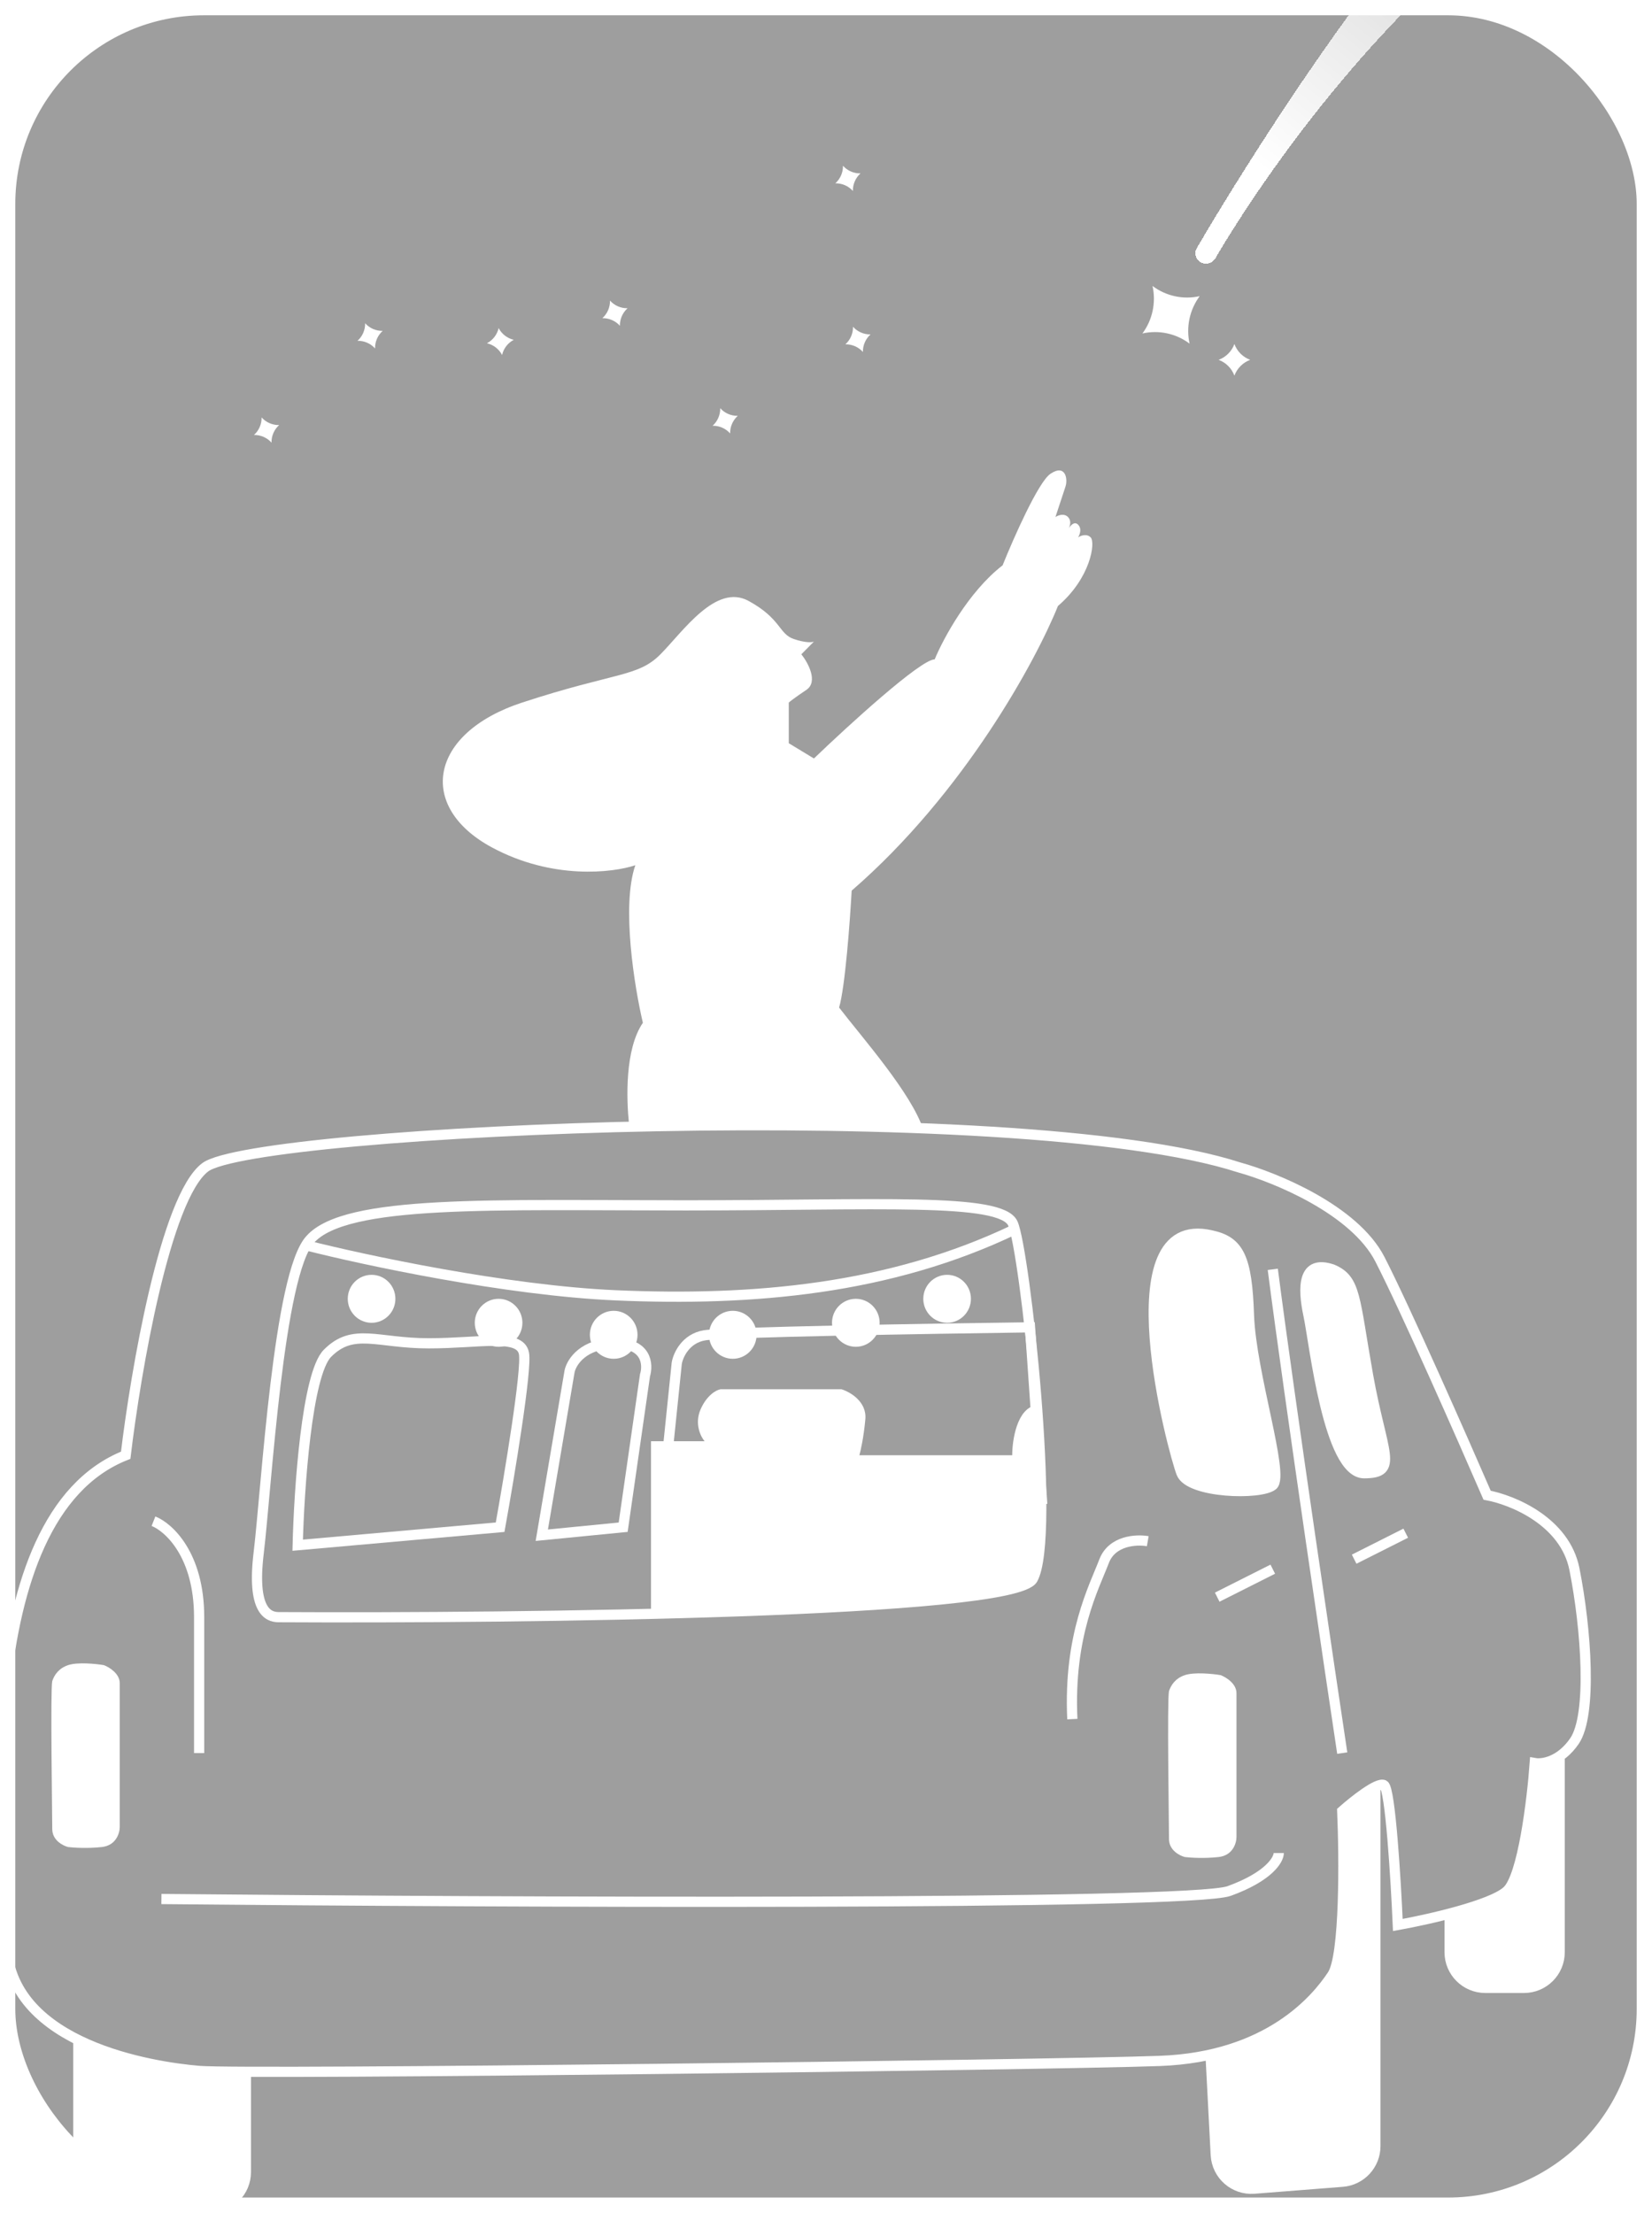 <svg width="324" height="434" viewBox="0 0 324 434" fill="none" xmlns="http://www.w3.org/2000/svg">
<g clip-path="url(#clip0_34_3799)">
<mask id="mask0_34_3799" style="mask-type:alpha" maskUnits="userSpaceOnUse" x="0" y="0" width="324" height="434">
<rect x="1.5" y="1.5" width="321" height="431" rx="38.5" fill="black" stroke="white" stroke-width="3"/>
</mask>
<g mask="url(#mask0_34_3799)">
<rect x="1.5" y="1.5" width="321" height="431" rx="38.5" fill="black" fill-opacity="0.38" stroke="white" stroke-width="3"/>
<path d="M123.357 220.372C122.864 215.553 122.532 205.783 126.085 200.599C124.44 193.62 121.842 177.67 124.605 169.694C120.164 171.19 108.323 172.585 96.483 166.205C81.681 158.23 84.148 143.774 102.403 137.793C120.658 131.811 125.098 132.808 129.538 128.322C133.978 123.836 140.392 114.365 146.806 117.854C153.22 121.344 152.726 124.334 155.687 125.331C158.055 126.129 159.305 125.996 159.634 125.83L157.167 128.322C158.482 129.984 160.522 133.706 158.154 135.301C155.785 136.896 154.864 137.627 154.7 137.793L154.7 145.768L159.634 148.759C166.376 142.279 180.553 129.319 183.316 129.319C184.96 125.331 189.927 116.06 196.637 110.876C198.775 105.559 203.642 94.527 206.011 92.931C208.971 90.938 209.464 93.928 208.971 95.424L206.997 101.405C207.491 101.073 208.675 100.608 209.464 101.405C210.122 102.07 209.912 103.011 209.634 103.595C210.034 102.952 210.76 102.216 211.438 102.901C212.227 103.698 211.767 104.895 211.438 105.393C211.931 105.061 213.115 104.596 213.905 105.393C214.891 106.39 213.905 113.368 207.491 118.851C203.215 129.485 189.137 155.538 167.034 174.679C166.705 180.66 165.751 193.62 164.567 197.608C169.172 203.59 178.714 214.356 181.082 221.534L123.357 220.372Z" fill="white"/>
<path d="M127.68 282.668L127.68 316.384C151.553 315.47 198.521 314.718 202.413 309.328C204.904 305.877 203.97 285.412 203.192 275.611C199.455 276.238 198.521 282.407 198.521 285.412L168.55 285.412C168.809 284.498 169.406 281.805 169.717 278.355C170.029 274.905 166.733 272.997 165.047 272.475L141.304 272.475C140.525 272.605 138.657 273.572 137.411 276.395C136.166 279.218 137.411 281.753 138.19 282.668L127.68 282.668Z" fill="white"/>
<path d="M232.384 328.538C230.515 329.165 229.659 330.498 229.27 331.675C228.881 333.243 229.27 357.942 229.27 360.686C229.27 362.882 231.346 363.954 232.384 364.215C233.422 364.346 236.198 364.529 239.001 364.215C241.803 363.901 242.504 361.471 242.504 360.294L242.504 332.067C242.504 330.185 240.428 328.93 239.39 328.538C237.833 328.277 234.252 327.911 232.384 328.538Z" fill="white"/>
<path d="M13.363 326.578C11.495 327.205 10.638 328.538 10.249 329.714C9.86 331.282 10.249 355.982 10.249 358.726C10.249 360.922 12.325 361.993 13.363 362.255C14.401 362.385 17.177 362.568 19.98 362.255C22.782 361.941 23.483 359.51 23.483 358.334L23.483 330.106C23.483 328.224 21.407 326.97 20.369 326.578C18.812 326.316 15.231 325.951 13.363 326.578Z" fill="white"/>
<path d="M237.56 242.288C243.01 243.464 244.566 246.601 244.955 257.97C245.345 269.34 251.961 289.334 249.626 291.295C247.291 293.255 233.278 292.863 231.722 288.942C230.165 285.022 217.32 237.583 237.56 242.288Z" fill="white"/>
<path d="M261.303 248.953C255.464 246.993 255.464 252.481 256.632 257.97C257.8 263.459 260.524 288.942 267.531 288.942C274.537 288.942 271.034 285.022 268.309 269.732C265.584 254.442 265.974 250.913 261.303 248.953Z" fill="white"/>
<path d="M249.626 248.953C252.999 275.09 261.303 330.892 263.249 343.83M265.584 305.801L275.704 300.704M249.626 307.761L238.728 313.25M225.105 302.272C222.899 301.88 218.099 302.115 216.542 306.193C214.595 311.289 209.536 320.699 210.314 337.165M30.101 298.352C33.086 299.528 39.054 304.938 39.054 317.17C39.054 329.402 39.054 340.04 39.054 343.83M31.658 372.45C98.216 373.103 233.278 373.704 241.063 370.881C248.848 368.059 250.794 364.739 250.794 363.432M24.652 285.414C26.599 269.078 32.437 234.918 40.222 228.958C49.952 221.509 199.416 214.844 243.01 228.958C250.145 230.919 265.663 237.27 270.645 246.993C275.627 256.716 286.733 281.885 291.663 293.255C296.593 294.17 306.921 298.352 308.789 307.761C311.124 319.522 312.292 336.381 308.789 341.477C305.987 345.555 302.432 346.051 301.005 345.79C300.486 352.978 298.669 368.059 295.555 370.881C292.442 373.704 279.986 376.501 274.148 377.546C273.759 368.66 272.669 350.73 271.423 350.103C270.178 349.475 265.455 353.239 263.249 355.199C263.639 364.347 263.794 383.584 261.303 387.348C258.189 392.052 248.848 403.422 227.44 404.206C206.033 404.99 48.395 406.95 39.054 406.166C29.712 405.382 2.467 401.069 1.299 381.859C0.131 362.648 -6.096 297.568 24.652 285.414ZM60.85 243.072C67.856 235.231 96.659 236.407 134.414 236.407C172.17 236.407 196.302 234.839 198.637 239.936C200.972 245.032 207.2 301.488 202.529 309.721C198.793 316.308 102.368 317.432 54.623 317.17C52.519 317.159 49.385 315.803 50.73 304.624C52.287 291.687 54.623 249.737 60.85 243.072ZM237.56 242.288C243.01 243.464 244.566 246.601 244.955 257.97C245.345 269.34 251.961 289.334 249.626 291.295C247.291 293.255 233.278 292.863 231.722 288.942C230.165 285.022 217.32 237.583 237.56 242.288ZM261.303 248.953C255.464 246.993 255.464 252.481 256.632 257.97C257.8 263.459 260.524 288.942 267.531 288.942C274.537 288.942 271.034 285.022 268.309 269.732C265.584 254.442 265.974 250.913 261.303 248.953Z" stroke="white" stroke-width="2"/>
<g filter="url(#filter0_d_34_3799)">
<ellipse cx="71.358" cy="251.697" rx="4.671" ry="4.705" fill="white"/>
</g>
<g filter="url(#filter1_d_34_3799)">
<ellipse cx="96.268" cy="256.402" rx="4.671" ry="4.705" fill="white"/>
</g>
<g filter="url(#filter2_d_34_3799)">
<ellipse cx="118.845" cy="258.755" rx="4.671" ry="4.705" fill="white"/>
</g>
<g filter="url(#filter3_d_34_3799)">
<ellipse cx="142.2" cy="258.755" rx="4.671" ry="4.705" fill="white"/>
</g>
<g filter="url(#filter4_d_34_3799)">
<ellipse cx="166.331" cy="256.402" rx="4.671" ry="4.705" fill="white"/>
</g>
<g filter="url(#filter5_d_34_3799)">
<ellipse cx="184.235" cy="251.697" rx="4.671" ry="4.705" fill="white"/>
</g>
<path d="M60.072 244.248C71.36 247.123 99.306 253.108 120.792 254.049C147.649 255.225 174.505 252.873 199.027 241.111" stroke="white" stroke-width="2"/>
<path d="M64.223 265.421C60.175 269.498 58.644 292.211 58.385 303.058L98.086 299.529C99.902 289.467 103.38 268.557 102.757 265.421C101.978 261.5 94.194 263.461 84.074 263.461C73.954 263.461 69.283 260.324 64.223 265.421Z" stroke="white" stroke-width="2"/>
<path d="M111.709 268.949L106.26 301.098L122.218 299.529L126.5 269.733C127.148 267.643 126.889 263.461 120.661 263.461C114.434 263.461 112.098 267.12 111.709 268.949Z" stroke="white" stroke-width="2"/>
<path d="M132.727 267.381L129.614 297.569L167.369 297.569L204.345 294.041L202.01 260.324C182.289 260.586 141.913 261.265 138.177 261.892C134.44 262.52 132.987 265.813 132.727 267.381Z" stroke="white" stroke-width="2"/>
<path d="M263.827 356.3L269.747 351.819L269.747 420.92C269.747 424.574 266.937 427.613 263.295 427.899L245.982 429.259C242.056 429.567 238.648 426.578 238.443 422.645L237.444 403.49C242.88 403.313 248.138 400.584 252.424 397.34C257.008 393.87 260.629 389.696 262.357 387.023C262.777 386.373 263.086 385.507 263.324 384.546C263.566 383.57 263.752 382.427 263.895 381.177C264.18 378.675 264.299 375.671 264.321 372.573C264.363 366.645 264.048 360.292 263.827 356.3Z" fill="white" stroke="white" stroke-width="2"/>
<path d="M48.226 426C48.226 429.866 45.092 433 41.226 433L22.357 433C18.491 433 15.357 429.866 15.357 426L15.357 400.982C20.833 403.472 27.226 404.982 33.147 405.823C39.013 406.657 44.479 406.843 48.226 406.657L48.226 426Z" fill="white" stroke="white" stroke-width="2"/>
<path d="M305.893 382.881C305.893 386.747 302.758 389.881 298.893 389.881L291.305 389.881C287.439 389.881 284.305 386.747 284.305 382.881L284.305 376.408C284.629 376.328 284.984 376.243 285.364 376.153C286.802 375.811 288.582 375.387 290.273 374.82C292.811 373.968 295.503 372.696 297.173 370.57C298.051 369.453 298.718 367.642 299.246 365.634C299.784 363.587 300.21 361.191 300.541 358.791C301.149 354.375 301.442 349.865 301.485 347.34L305.893 345.02L305.893 382.881Z" fill="white" stroke="white" stroke-width="2"/>
<g filter="url(#filter6_d_34_3799)">
<path d="M141.254 80.06C142.128 81.038 143.385 81.585 144.696 81.558C143.719 82.433 143.172 83.692 143.199 85.003C142.326 84.025 141.068 83.478 139.758 83.505C140.735 82.63 141.282 81.371 141.254 80.06Z" fill="white"/>
</g>
<g filter="url(#filter7_d_34_3799)">
<path d="M97.796 64.35C98.404 65.513 99.489 66.352 100.766 66.647C99.604 67.255 98.766 68.342 98.471 69.62C97.863 68.457 96.778 67.618 95.501 67.322C96.663 66.714 97.501 65.628 97.796 64.35Z" fill="white"/>
</g>
<g filter="url(#filter8_d_34_3799)">
<path d="M119.637 58.956C120.511 59.934 121.768 60.482 123.079 60.455C122.102 61.329 121.555 62.588 121.582 63.899C120.709 62.922 119.451 62.374 118.14 62.401C119.118 61.527 119.664 60.268 119.637 58.956Z" fill="white"/>
</g>
<g filter="url(#filter9_d_34_3799)">
<path d="M51.305 81.869C52.179 82.846 53.436 83.394 54.747 83.367C53.77 84.241 53.223 85.5 53.25 86.811C52.377 85.834 51.119 85.286 49.808 85.313C50.786 84.439 51.332 83.18 51.305 81.869Z" fill="white"/>
</g>
<g filter="url(#filter10_d_34_3799)">
<path d="M71.612 63.398C72.485 64.376 73.743 64.923 75.054 64.896C74.076 65.771 73.529 67.03 73.557 68.341C72.683 67.363 71.426 66.815 70.115 66.843C71.092 65.968 71.639 64.709 71.612 63.398Z" fill="white"/>
</g>
<g filter="url(#filter11_d_34_3799)">
<path d="M167.295 64.087C168.169 65.065 169.426 65.613 170.737 65.586C169.76 66.46 169.213 67.719 169.24 69.03C168.367 68.052 167.109 67.505 165.799 67.532C166.776 66.657 167.323 65.398 167.295 64.087Z" fill="white"/>
</g>
<g filter="url(#filter12_d_34_3799)">
<path d="M165.329 32.509C166.202 33.487 167.46 34.035 168.77 34.007C167.793 34.882 167.246 36.141 167.273 37.452C166.4 36.474 165.142 35.927 163.832 35.954C164.809 35.079 165.356 33.82 165.329 32.509Z" fill="white"/>
</g>
<g filter="url(#filter13_d_34_3799)">
<path d="M242.098 67.477C242.629 68.912 243.76 70.044 245.194 70.575C243.76 71.107 242.629 72.239 242.098 73.674C241.568 72.239 240.436 71.107 239.002 70.575C240.436 70.044 241.568 68.912 242.098 67.477Z" fill="white"/>
</g>
<g filter="url(#filter14_d_34_3799)">
<path d="M226.04 56.086C228.68 58.074 232.065 58.808 235.289 58.082C233.311 60.747 232.589 64.158 233.308 67.399C230.668 65.41 227.283 64.677 224.058 65.403C226.037 62.737 226.759 59.326 226.04 56.086Z" fill="white"/>
</g>
</g>
<g filter="url(#filter15_d_34_3799)">
<path d="M235.12 51.188C234.397 50.549 234.217 49.513 234.702 48.682C238.649 41.926 256.363 12.184 276.743 -13.074C298.875 -40.505 349.195 -93.652 349.195 -93.652L371.708 -66.85C371.708 -66.85 304.737 -26.809 278.413 -0.772C256.624 20.78 242.519 43.564 238.362 50.672C237.692 51.819 236.118 52.071 235.12 51.188Z" fill="url(#paint0_linear_34_3799)" shape-rendering="crispEdges"/>
</g>
</g>
<defs>
<filter id="filter0_d_34_3799" x="64.41" y="246.233" width="16.932" height="17.001" filterUnits="userSpaceOnUse" color-interpolation-filters="sRGB">
<feFlood flood-opacity="0" result="BackgroundImageFix"/>
<feColorMatrix in="SourceAlpha" type="matrix" values="0 0 0 0 0 0 0 0 0 0 0 0 0 0 0 0 0 0 127 0" result="hardAlpha"/>
<feOffset dx="1.518" dy="3.036"/>
<feGaussianBlur stdDeviation="1.898"/>
<feComposite in2="hardAlpha" operator="out"/>
<feColorMatrix type="matrix" values="0 0 0 0 1 0 0 0 0 1 0 0 0 0 1 0 0 0 0.83 0"/>
<feBlend mode="normal" in2="BackgroundImageFix" result="effect1_dropShadow_34_3799"/>
<feBlend mode="normal" in="SourceGraphic" in2="effect1_dropShadow_34_3799" result="shape"/>
</filter>
<filter id="filter1_d_34_3799" x="89.32" y="250.938" width="16.932" height="17.001" filterUnits="userSpaceOnUse" color-interpolation-filters="sRGB">
<feFlood flood-opacity="0" result="BackgroundImageFix"/>
<feColorMatrix in="SourceAlpha" type="matrix" values="0 0 0 0 0 0 0 0 0 0 0 0 0 0 0 0 0 0 127 0" result="hardAlpha"/>
<feOffset dx="1.518" dy="3.036"/>
<feGaussianBlur stdDeviation="1.898"/>
<feComposite in2="hardAlpha" operator="out"/>
<feColorMatrix type="matrix" values="0 0 0 0 1 0 0 0 0 1 0 0 0 0 1 0 0 0 0.83 0"/>
<feBlend mode="normal" in2="BackgroundImageFix" result="effect1_dropShadow_34_3799"/>
<feBlend mode="normal" in="SourceGraphic" in2="effect1_dropShadow_34_3799" result="shape"/>
</filter>
<filter id="filter2_d_34_3799" x="111.897" y="253.292" width="16.932" height="17.001" filterUnits="userSpaceOnUse" color-interpolation-filters="sRGB">
<feFlood flood-opacity="0" result="BackgroundImageFix"/>
<feColorMatrix in="SourceAlpha" type="matrix" values="0 0 0 0 0 0 0 0 0 0 0 0 0 0 0 0 0 0 127 0" result="hardAlpha"/>
<feOffset dx="1.518" dy="3.036"/>
<feGaussianBlur stdDeviation="1.898"/>
<feComposite in2="hardAlpha" operator="out"/>
<feColorMatrix type="matrix" values="0 0 0 0 1 0 0 0 0 1 0 0 0 0 1 0 0 0 0.83 0"/>
<feBlend mode="normal" in2="BackgroundImageFix" result="effect1_dropShadow_34_3799"/>
<feBlend mode="normal" in="SourceGraphic" in2="effect1_dropShadow_34_3799" result="shape"/>
</filter>
<filter id="filter3_d_34_3799" x="135.252" y="253.292" width="16.932" height="17.001" filterUnits="userSpaceOnUse" color-interpolation-filters="sRGB">
<feFlood flood-opacity="0" result="BackgroundImageFix"/>
<feColorMatrix in="SourceAlpha" type="matrix" values="0 0 0 0 0 0 0 0 0 0 0 0 0 0 0 0 0 0 127 0" result="hardAlpha"/>
<feOffset dx="1.518" dy="3.036"/>
<feGaussianBlur stdDeviation="1.898"/>
<feComposite in2="hardAlpha" operator="out"/>
<feColorMatrix type="matrix" values="0 0 0 0 1 0 0 0 0 1 0 0 0 0 1 0 0 0 0.83 0"/>
<feBlend mode="normal" in2="BackgroundImageFix" result="effect1_dropShadow_34_3799"/>
<feBlend mode="normal" in="SourceGraphic" in2="effect1_dropShadow_34_3799" result="shape"/>
</filter>
<filter id="filter4_d_34_3799" x="159.383" y="250.938" width="16.932" height="17.001" filterUnits="userSpaceOnUse" color-interpolation-filters="sRGB">
<feFlood flood-opacity="0" result="BackgroundImageFix"/>
<feColorMatrix in="SourceAlpha" type="matrix" values="0 0 0 0 0 0 0 0 0 0 0 0 0 0 0 0 0 0 127 0" result="hardAlpha"/>
<feOffset dx="1.518" dy="3.036"/>
<feGaussianBlur stdDeviation="1.898"/>
<feComposite in2="hardAlpha" operator="out"/>
<feColorMatrix type="matrix" values="0 0 0 0 1 0 0 0 0 1 0 0 0 0 1 0 0 0 0.83 0"/>
<feBlend mode="normal" in2="BackgroundImageFix" result="effect1_dropShadow_34_3799"/>
<feBlend mode="normal" in="SourceGraphic" in2="effect1_dropShadow_34_3799" result="shape"/>
</filter>
<filter id="filter5_d_34_3799" x="177.287" y="246.233" width="16.932" height="17.001" filterUnits="userSpaceOnUse" color-interpolation-filters="sRGB">
<feFlood flood-opacity="0" result="BackgroundImageFix"/>
<feColorMatrix in="SourceAlpha" type="matrix" values="0 0 0 0 0 0 0 0 0 0 0 0 0 0 0 0 0 0 127 0" result="hardAlpha"/>
<feOffset dx="1.518" dy="3.036"/>
<feGaussianBlur stdDeviation="1.898"/>
<feComposite in2="hardAlpha" operator="out"/>
<feColorMatrix type="matrix" values="0 0 0 0 1 0 0 0 0 1 0 0 0 0 1 0 0 0 0.83 0"/>
<feBlend mode="normal" in2="BackgroundImageFix" result="effect1_dropShadow_34_3799"/>
<feBlend mode="normal" in="SourceGraphic" in2="effect1_dropShadow_34_3799" result="shape"/>
</filter>
<filter id="filter6_d_34_3799" x="129.758" y="70.061" width="24.938" height="24.941" filterUnits="userSpaceOnUse" color-interpolation-filters="sRGB">
<feFlood flood-opacity="0" result="BackgroundImageFix"/>
<feColorMatrix in="SourceAlpha" type="matrix" values="0 0 0 0 0 0 0 0 0 0 0 0 0 0 0 0 0 0 127 0" result="hardAlpha"/>
<feOffset/>
<feGaussianBlur stdDeviation="5"/>
<feComposite in2="hardAlpha" operator="out"/>
<feColorMatrix type="matrix" values="0 0 0 0 1 0 0 0 0 1 0 0 0 0 1 0 0 0 1 0"/>
<feBlend mode="normal" in2="BackgroundImageFix" result="effect1_dropShadow_34_3799"/>
<feBlend mode="normal" in="SourceGraphic" in2="effect1_dropShadow_34_3799" result="shape"/>
</filter>
<filter id="filter7_d_34_3799" x="85.502" y="54.35" width="25.264" height="25.27" filterUnits="userSpaceOnUse" color-interpolation-filters="sRGB">
<feFlood flood-opacity="0" result="BackgroundImageFix"/>
<feColorMatrix in="SourceAlpha" type="matrix" values="0 0 0 0 0 0 0 0 0 0 0 0 0 0 0 0 0 0 127 0" result="hardAlpha"/>
<feOffset/>
<feGaussianBlur stdDeviation="5"/>
<feComposite in2="hardAlpha" operator="out"/>
<feColorMatrix type="matrix" values="0 0 0 0 1 0 0 0 0 1 0 0 0 0 1 0 0 0 1 0"/>
<feBlend mode="normal" in2="BackgroundImageFix" result="effect1_dropShadow_34_3799"/>
<feBlend mode="normal" in="SourceGraphic" in2="effect1_dropShadow_34_3799" result="shape"/>
</filter>
<filter id="filter8_d_34_3799" x="108.141" y="48.957" width="24.938" height="24.941" filterUnits="userSpaceOnUse" color-interpolation-filters="sRGB">
<feFlood flood-opacity="0" result="BackgroundImageFix"/>
<feColorMatrix in="SourceAlpha" type="matrix" values="0 0 0 0 0 0 0 0 0 0 0 0 0 0 0 0 0 0 127 0" result="hardAlpha"/>
<feOffset/>
<feGaussianBlur stdDeviation="5"/>
<feComposite in2="hardAlpha" operator="out"/>
<feColorMatrix type="matrix" values="0 0 0 0 1 0 0 0 0 1 0 0 0 0 1 0 0 0 1 0"/>
<feBlend mode="normal" in2="BackgroundImageFix" result="effect1_dropShadow_34_3799"/>
<feBlend mode="normal" in="SourceGraphic" in2="effect1_dropShadow_34_3799" result="shape"/>
</filter>
<filter id="filter9_d_34_3799" x="39.809" y="71.869" width="24.938" height="24.941" filterUnits="userSpaceOnUse" color-interpolation-filters="sRGB">
<feFlood flood-opacity="0" result="BackgroundImageFix"/>
<feColorMatrix in="SourceAlpha" type="matrix" values="0 0 0 0 0 0 0 0 0 0 0 0 0 0 0 0 0 0 127 0" result="hardAlpha"/>
<feOffset/>
<feGaussianBlur stdDeviation="5"/>
<feComposite in2="hardAlpha" operator="out"/>
<feColorMatrix type="matrix" values="0 0 0 0 1 0 0 0 0 1 0 0 0 0 1 0 0 0 1 0"/>
<feBlend mode="normal" in2="BackgroundImageFix" result="effect1_dropShadow_34_3799"/>
<feBlend mode="normal" in="SourceGraphic" in2="effect1_dropShadow_34_3799" result="shape"/>
</filter>
<filter id="filter10_d_34_3799" x="60.115" y="53.398" width="24.938" height="24.941" filterUnits="userSpaceOnUse" color-interpolation-filters="sRGB">
<feFlood flood-opacity="0" result="BackgroundImageFix"/>
<feColorMatrix in="SourceAlpha" type="matrix" values="0 0 0 0 0 0 0 0 0 0 0 0 0 0 0 0 0 0 127 0" result="hardAlpha"/>
<feOffset/>
<feGaussianBlur stdDeviation="5"/>
<feComposite in2="hardAlpha" operator="out"/>
<feColorMatrix type="matrix" values="0 0 0 0 1 0 0 0 0 1 0 0 0 0 1 0 0 0 1 0"/>
<feBlend mode="normal" in2="BackgroundImageFix" result="effect1_dropShadow_34_3799"/>
<feBlend mode="normal" in="SourceGraphic" in2="effect1_dropShadow_34_3799" result="shape"/>
</filter>
<filter id="filter11_d_34_3799" x="155.799" y="54.088" width="24.938" height="24.941" filterUnits="userSpaceOnUse" color-interpolation-filters="sRGB">
<feFlood flood-opacity="0" result="BackgroundImageFix"/>
<feColorMatrix in="SourceAlpha" type="matrix" values="0 0 0 0 0 0 0 0 0 0 0 0 0 0 0 0 0 0 127 0" result="hardAlpha"/>
<feOffset/>
<feGaussianBlur stdDeviation="5"/>
<feComposite in2="hardAlpha" operator="out"/>
<feColorMatrix type="matrix" values="0 0 0 0 1 0 0 0 0 1 0 0 0 0 1 0 0 0 1 0"/>
<feBlend mode="normal" in2="BackgroundImageFix" result="effect1_dropShadow_34_3799"/>
<feBlend mode="normal" in="SourceGraphic" in2="effect1_dropShadow_34_3799" result="shape"/>
</filter>
<filter id="filter12_d_34_3799" x="153.832" y="22.51" width="24.938" height="24.941" filterUnits="userSpaceOnUse" color-interpolation-filters="sRGB">
<feFlood flood-opacity="0" result="BackgroundImageFix"/>
<feColorMatrix in="SourceAlpha" type="matrix" values="0 0 0 0 0 0 0 0 0 0 0 0 0 0 0 0 0 0 127 0" result="hardAlpha"/>
<feOffset/>
<feGaussianBlur stdDeviation="5"/>
<feComposite in2="hardAlpha" operator="out"/>
<feColorMatrix type="matrix" values="0 0 0 0 1 0 0 0 0 1 0 0 0 0 1 0 0 0 1 0"/>
<feBlend mode="normal" in2="BackgroundImageFix" result="effect1_dropShadow_34_3799"/>
<feBlend mode="normal" in="SourceGraphic" in2="effect1_dropShadow_34_3799" result="shape"/>
</filter>
<filter id="filter13_d_34_3799" x="229.002" y="57.477" width="26.191" height="26.197" filterUnits="userSpaceOnUse" color-interpolation-filters="sRGB">
<feFlood flood-opacity="0" result="BackgroundImageFix"/>
<feColorMatrix in="SourceAlpha" type="matrix" values="0 0 0 0 0 0 0 0 0 0 0 0 0 0 0 0 0 0 127 0" result="hardAlpha"/>
<feOffset/>
<feGaussianBlur stdDeviation="5"/>
<feComposite in2="hardAlpha" operator="out"/>
<feColorMatrix type="matrix" values="0 0 0 0 1 0 0 0 0 1 0 0 0 0 1 0 0 0 1 0"/>
<feBlend mode="normal" in2="BackgroundImageFix" result="effect1_dropShadow_34_3799"/>
<feBlend mode="normal" in="SourceGraphic" in2="effect1_dropShadow_34_3799" result="shape"/>
</filter>
<filter id="filter14_d_34_3799" x="214.059" y="46.086" width="31.23" height="31.312" filterUnits="userSpaceOnUse" color-interpolation-filters="sRGB">
<feFlood flood-opacity="0" result="BackgroundImageFix"/>
<feColorMatrix in="SourceAlpha" type="matrix" values="0 0 0 0 0 0 0 0 0 0 0 0 0 0 0 0 0 0 127 0" result="hardAlpha"/>
<feOffset/>
<feGaussianBlur stdDeviation="5"/>
<feComposite in2="hardAlpha" operator="out"/>
<feColorMatrix type="matrix" values="0 0 0 0 1 0 0 0 0 1 0 0 0 0 1 0 0 0 1 0"/>
<feBlend mode="normal" in2="BackgroundImageFix" result="effect1_dropShadow_34_3799"/>
<feBlend mode="normal" in="SourceGraphic" in2="effect1_dropShadow_34_3799" result="shape"/>
</filter>
<filter id="filter15_d_34_3799" x="225.43" y="-102.652" width="155.277" height="163.371" filterUnits="userSpaceOnUse" color-interpolation-filters="sRGB">
<feFlood flood-opacity="0" result="BackgroundImageFix"/>
<feColorMatrix in="SourceAlpha" type="matrix" values="0 0 0 0 0 0 0 0 0 0 0 0 0 0 0 0 0 0 127 0" result="hardAlpha"/>
<feOffset/>
<feGaussianBlur stdDeviation="4.5"/>
<feComposite in2="hardAlpha" operator="out"/>
<feColorMatrix type="matrix" values="0 0 0 0 1 0 0 0 0 1 0 0 0 0 1 0 0 0 0.71 0"/>
<feBlend mode="normal" in2="BackgroundImageFix" result="effect1_dropShadow_34_3799"/>
<feBlend mode="normal" in="SourceGraphic" in2="effect1_dropShadow_34_3799" result="shape"/>
</filter>
<linearGradient id="paint0_linear_34_3799" x1="251.768" y1="36.76" x2="347.509" y2="-79.937" gradientUnits="userSpaceOnUse">
<stop stop-color="white"/>
<stop offset="1" stop-color="white" stop-opacity="0"/>
</linearGradient>
<clipPath id="clip0_34_3799">
<rect width="324" height="434" fill="white"/>
</clipPath>
</defs>
</svg>
